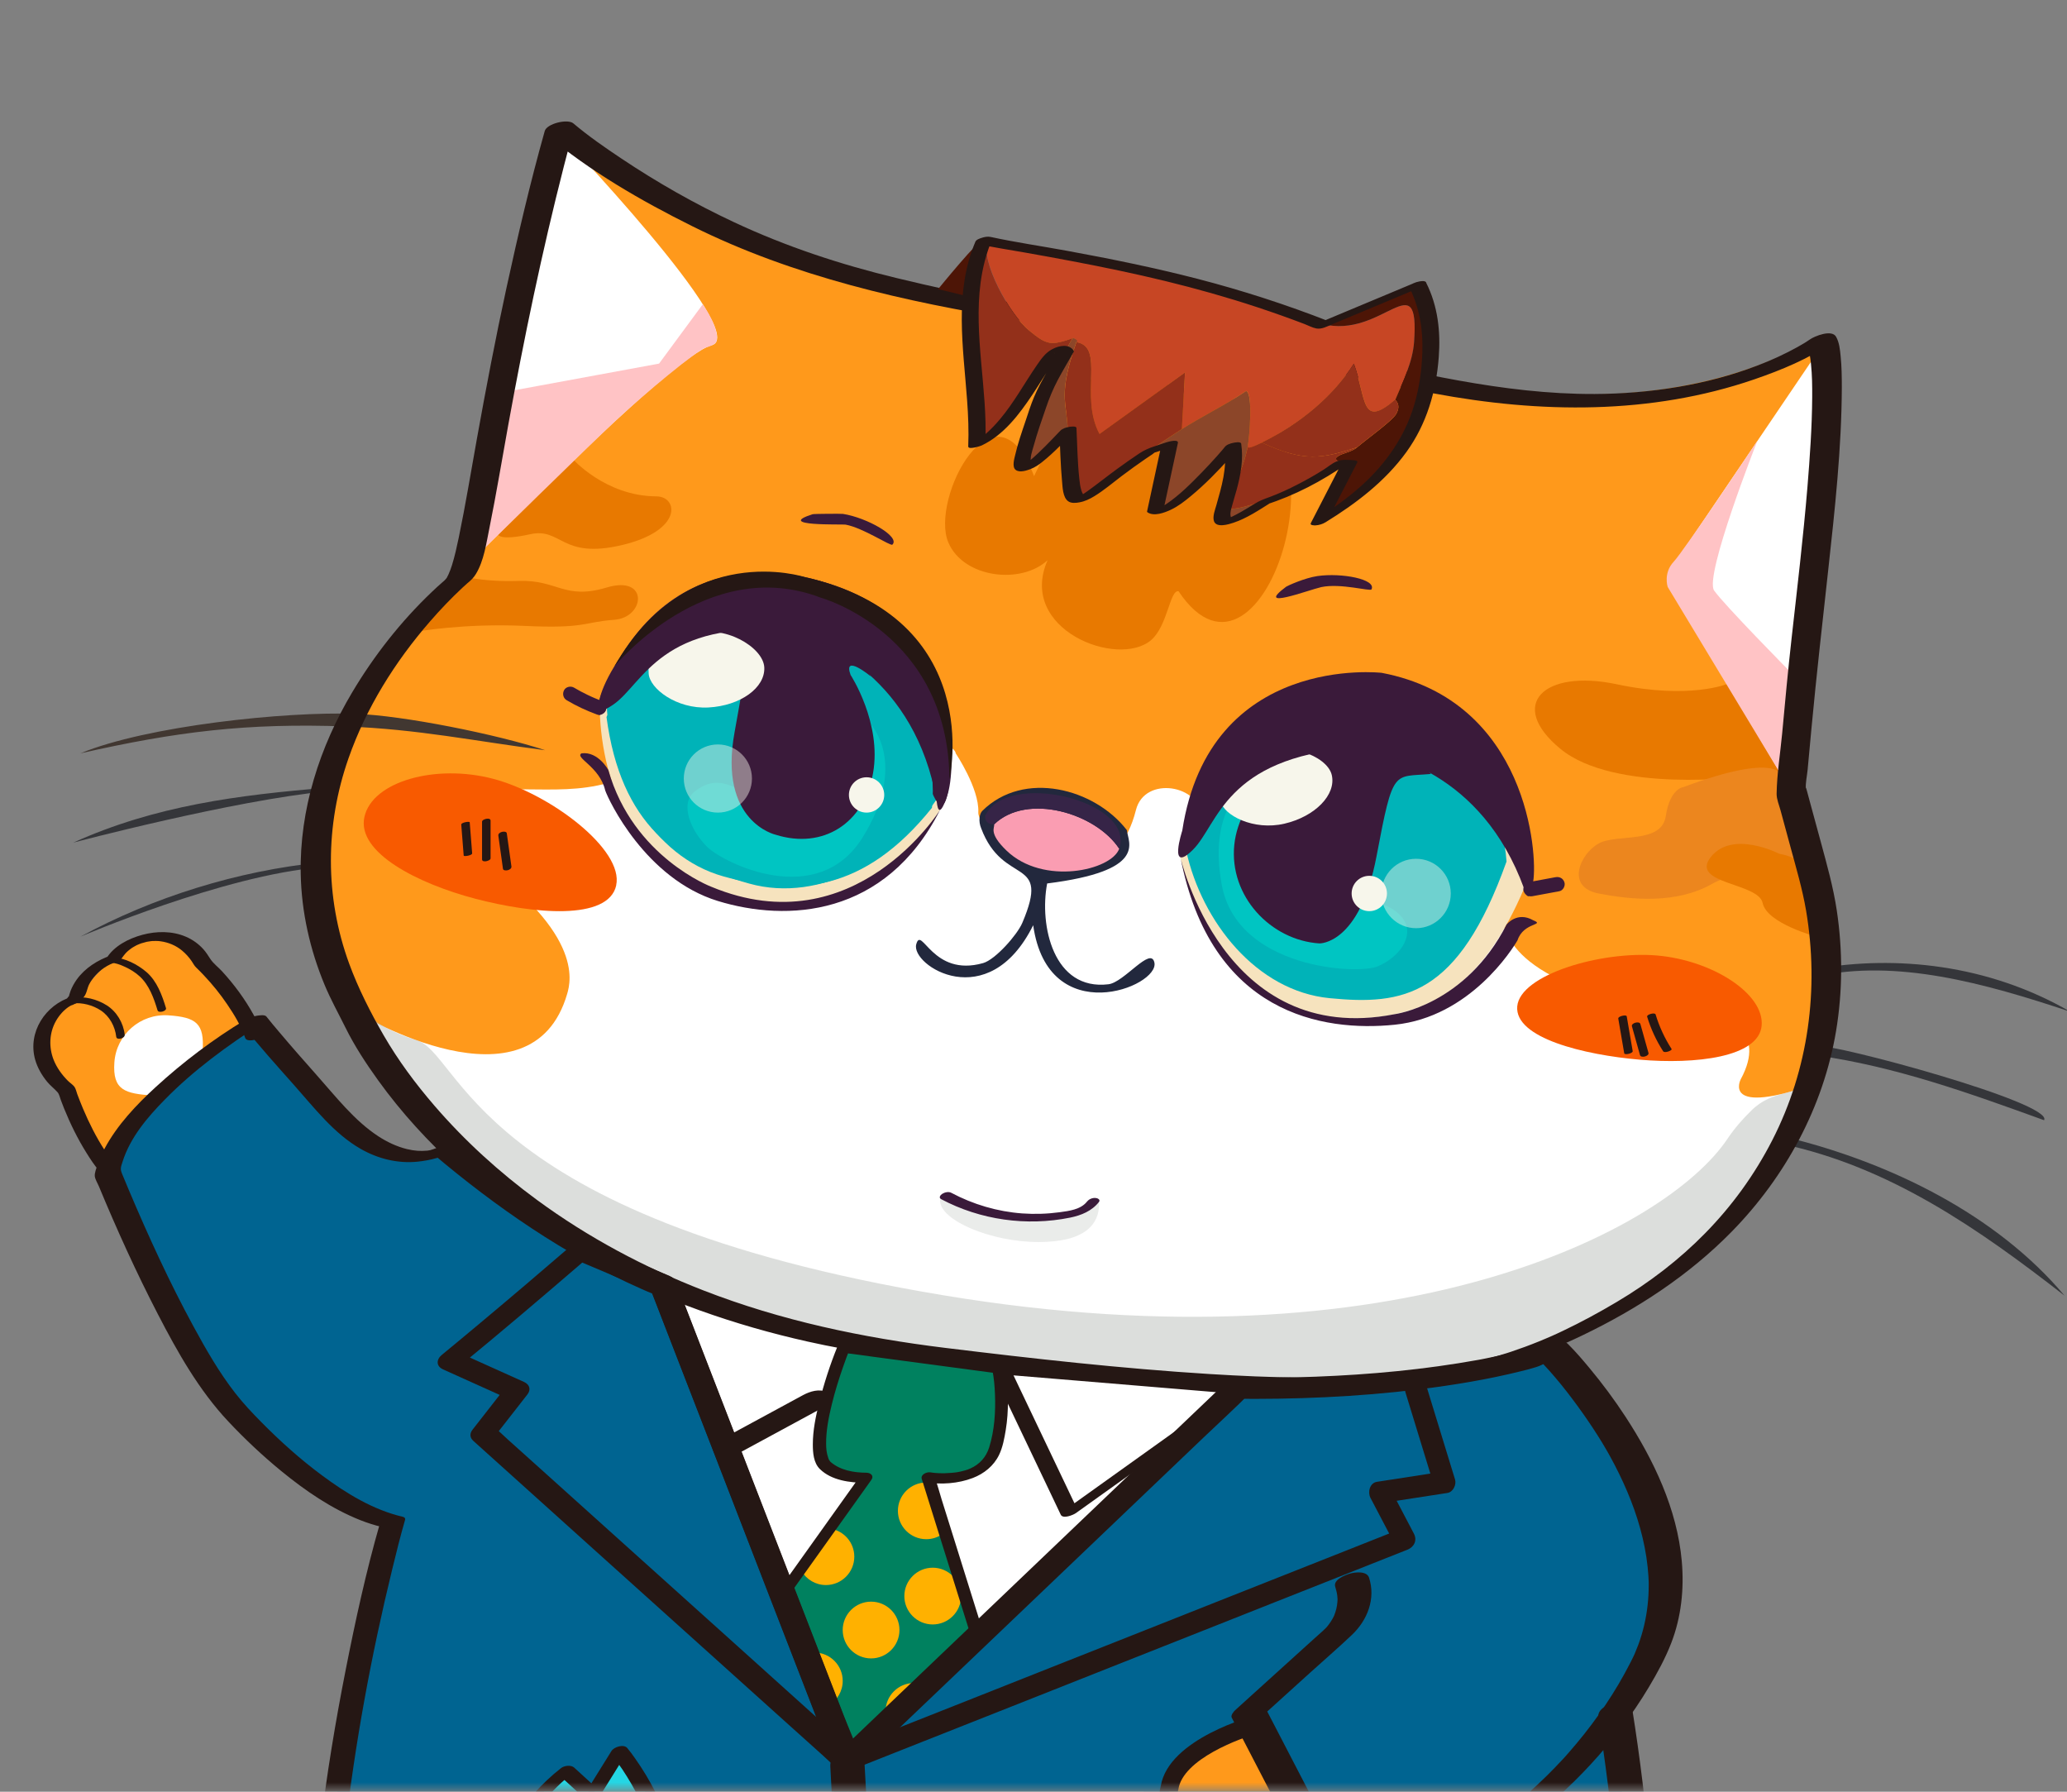 <svg width="330" height="286" viewBox="0 0 330 286" fill="none" xmlns="http://www.w3.org/2000/svg">
<rect x="0" y="0" width="330" height="286" fill="#808080" stroke="none"/>
<g clip-path="url(#clip0_154_6430)">
<mask id="mask0_154_6430" style="mask-type:luminance" maskUnits="userSpaceOnUse" x="-42" y="0" width="463" height="286">
<path d="M420.7 0H-42V285.55H420.7V0Z" fill="white"/>
</mask>
<g mask="url(#mask0_154_6430)">
<path d="M187.561 224.9L109.587 218.572L103.501 293.555L181.475 299.884L187.561 224.9Z" fill="white"/>
<path d="M40.54 165.34C40.54 165.34 35.2 157.83 29.7 151.16C24.66 145.05 18.04 152.58 12.25 159.05C11.72 159.64 8.89 161.42 8.37 162.01C3.61 168.18 17.08 186.35 17.08 186.35C17.08 186.35 29.65 167.86 40.54 165.34Z" fill="#FF991B"/>
<path d="M32.35 167.79C32.04 172.24 28.88 175.17 24.42 174.87C19.96 174.57 17.95 174.04 18.26 169.58C18.57 165.13 22.42 161.77 26.88 162.07C31.33 162.38 32.66 163.34 32.35 167.79Z" fill="white"/>
<path d="M176.05 50.63C176.05 50.63 159.38 49.13 136.77 43.31C109.04 36.17 89.32 19.58 89.32 19.58C89.32 19.58 84.45 36.85 80.21 59.34C75.97 81.83 75.14 90.16 72.91 91.77C72.91 91.77 35.35 122.92 57.18 161.73C57.18 161.73 76.62 206.17 146.62 214.9C216.62 223.63 235.88 221.15 259.19 207.46C282.5 193.77 296.51 169.31 289.96 140.14L285.95 125.35C285.95 125.35 287.62 106.64 288.49 99.24C289.36 91.85 293.46 58.04 290.75 53.41C290.75 53.41 277.27 63.07 252.95 63C228.63 62.93 214.62 55.27 176.06 50.63H176.05Z" fill="#FF991B"/>
<path d="M152.58 120.25C152.58 120.25 156.34 125.84 156.19 129.63C156.04 133.42 170.12 140.86 177.59 135.7C177.59 135.7 179.96 134.8 181.36 129.28C182.75 123.77 191.68 125.27 191.85 130.45C192.01 135.63 240.48 148.24 240.48 148.24C240.48 148.24 241.09 159.02 274.88 162.56C274.88 162.56 282.24 164.29 277.91 172.28C277.91 172.28 274.67 178.42 290.13 172.88C290.13 172.88 274.8 228.37 190.43 220.4C106.07 212.43 82.51 200.58 57.19 161.74C57.19 161.74 84.85 178.36 90.56 158.61C91.12 156.66 93.36 148.42 73.98 135.62C70.77 133.5 69.23 126.41 77.48 126.06C88.84 125.57 95.78 127.77 105.55 120.76C115.32 113.75 152.05 116.12 152.59 120.26L152.58 120.25Z" fill="white"/>
<g opacity="0.5">
<path d="M57.31 160.38C57.31 160.38 59.01 163.71 66.34 165.99C73.65 167.74 75.02 194.2 150.64 206.76C223.43 218.85 266.12 196.25 275.8 181.77C276.91 180.11 278.23 178.6 279.66 177.21C283.1 173.86 286.8 175.02 287.76 172.8C286.91 178.03 271.27 237.77 160.11 217.13C160.11 217.13 86.03 216.66 57.31 160.37V160.38Z" fill="#BABEBA"/>
</g>
<path d="M91.32 73.15C91.32 73.15 96.6 79.2 104.79 79.23C108.27 79.24 109.09 84.68 99.32 87C89.55 89.32 89.7 84.15 84.62 85.28C79.54 86.4 79.52 85.28 79.52 85.28L91.32 73.15Z" fill="#E87900"/>
<path d="M72.91 91.77C72.91 91.77 76.66 92.94 82.84 92.73C89.02 92.52 90.09 95.81 96.86 93.78C103.63 91.75 102.99 98.57 98.08 98.93C93.17 99.29 93.48 100.37 83.78 99.91C74.08 99.45 66.34 100.85 66.34 100.85L71.89 95.4L72.9 91.78L72.91 91.77Z" fill="#E87900"/>
<path d="M106.41 206.42L111.78 233.58L142.66 215.86L106.41 206.42Z" fill="white"/>
<path d="M159.41 218.43L170.23 241.16L197.6 221.6L159.41 218.43Z" fill="white"/>
<path d="M134.65 215.12C134.65 215.12 128.95 229.16 131.41 233.58C131.41 233.58 132.91 235.9 138.21 235.9L122.9 258.32C122.9 258.32 125.95 273.9 135.27 281.1C135.27 281.1 154.89 263.83 156.2 261.6L148.13 235.82C148.13 235.82 157.05 237.32 158.9 231.11C160.75 224.9 159.42 218.43 159.42 218.43L134.66 215.12H134.65Z" fill="#00815F"/>
<path d="M143.6 260.19C143.6 262.69 141.57 264.72 139.07 264.72C136.57 264.72 134.54 262.69 134.54 260.19C134.54 257.69 136.57 255.66 139.07 255.66C141.57 255.66 143.6 257.69 143.6 260.19Z" fill="#FFB100"/>
<path d="M153.44 254.77C153.44 257.27 151.41 259.3 148.91 259.3C146.41 259.3 144.38 257.27 144.38 254.77C144.38 252.27 146.41 250.24 148.91 250.24C151.41 250.24 153.44 252.27 153.44 254.77Z" fill="#FFB100"/>
<path d="M131.86 253.01C134.36 253.01 136.39 250.98 136.39 248.48C136.39 246.22 134.74 244.36 132.58 244.01L127.96 250.77C128.75 252.11 130.2 253.01 131.86 253.01Z" fill="#FFB100"/>
<path d="M141.38 273.17C141.38 273.88 141.55 274.54 141.84 275.14C143.82 273.37 146.1 271.31 148.28 269.32C147.59 268.89 146.78 268.65 145.91 268.65C143.41 268.65 141.38 270.68 141.38 273.18V273.17Z" fill="#FFB100"/>
<path d="M134.54 268.31C134.54 265.81 132.51 263.78 130.01 263.78C129.32 263.78 128.67 263.94 128.08 264.22C129.14 266.8 130.52 269.61 132.31 272.21C133.64 271.42 134.54 269.97 134.54 268.31Z" fill="#FFB100"/>
<path d="M143.35 241.16C143.35 243.66 145.38 245.69 147.88 245.69C148.87 245.69 149.78 245.37 150.53 244.83L147.97 236.64C147.97 236.64 147.91 236.64 147.88 236.64C145.38 236.64 143.35 238.67 143.35 241.17V241.16Z" fill="#FFB100"/>
<path d="M93.63 199.19C93.63 199.19 80.8 209.91 71.9 217.21L82.5 221.98L77.15 228.83L135.26 281.12L105.82 205.1L93.64 199.21L93.63 199.19Z" fill="#006491"/>
<path d="M70.99 183.46C70.99 183.46 63.21 188.36 53.67 177.91C44.13 167.45 40.6 162.97 40.6 162.97C40.6 162.97 19.86 176.85 17.88 188.15C17.88 188.15 29.78 219.89 37 224.75C37 224.75 52.46 239.2 62.6 242.92C62.6 242.92 45.07 303.76 53.72 346.92C53.72 346.92 126.52 358.5 133.4 350.19L135.26 281.11L105.82 205.09C105.82 205.09 90.37 199.91 70.99 183.47V183.46Z" fill="#006491"/>
<path d="M247.01 214.67C247.01 214.67 273.44 243.21 262.09 265.99C250.74 288.77 226.6 303.03 213.49 303.77L198.32 274.55L212.33 261.87C212.33 261.87 216.46 258.57 214.82 253.66" fill="#006491"/>
<path d="M150.07 129.3C141.43 142.5 131.64 146.62 116.72 143.39C101.48 139.14 96.1 125.51 95.74 113.26C98.66 102.8 112.06 101.25 127.29 105.5C142.53 109.75 152.99 118.84 150.07 129.3Z" fill="#F6E3BE"/>
<path d="M149.76 127.27C143.33 136.9 131.11 144.24 119.62 141.04C108.13 137.84 99.11 131.67 96.83 114.45C102.96 101.35 119.82 95.94 131.31 99.14C142.8 102.34 150.29 114.64 149.76 127.27Z" fill="#00B3B8"/>
<path d="M112.02 108.14C112.02 108.14 103.74 110.36 103.85 124.12C103.96 137.88 120.73 139.17 124.22 138.37C127.71 137.57 131.81 134.77 130.53 131.7C129.25 128.63 127.31 127.67 122.17 127.87C117.03 128.07 110.48 123.4 113.78 113.74C117.08 104.08 112.02 108.14 112.02 108.14Z" fill="#00C5C2"/>
<path d="M116.05 101.55C116.05 101.55 121.82 100.71 118.92 103.03C118.92 103.03 110.67 106.99 107.73 114.6C104.79 122.21 108.29 129.16 115.93 131.03C115.93 131.03 124.87 134.07 130.04 120.41C135.21 106.75 134.89 108.36 141.01 108.88C141.01 108.88 132.05 93.52 116.05 101.55Z" fill="#3A1A3A"/>
<path d="M146.62 119.52C145.26 121.52 139.86 122.1 135.64 119.23C131.42 116.36 129.49 111.84 131.33 109.13C133.17 106.42 140.58 106.58 143.74 110.53C148.46 116.43 148.46 116.82 146.62 119.53V119.52Z" fill="#F7F6EB"/>
<path d="M96.69 113.2C96.51 113.4 94.74 115.97 95.74 111.57C96.58 107.37 105.96 89.76 128.39 92.21C128.39 92.21 154.84 95.64 151.58 124.39C151.58 124.39 151.18 131.9 148.85 126.62C146.52 121.34 149.4 110.98 130.64 101.95C125.16 100.59 109.85 98.15 96.69 113.2Z" fill="#3A1A3A"/>
<g opacity="0.45">
<path d="M128.49 133.58C131.494 133.58 133.93 131.144 133.93 128.14C133.93 125.135 131.494 122.7 128.49 122.7C125.486 122.7 123.05 125.135 123.05 128.14C123.05 131.144 125.486 133.58 128.49 133.58Z" fill="#F7F6EB"/>
</g>
<path d="M96.86 112.52C97.37 124.09 104.03 136.7 115.52 139.9C127.01 143.1 137.92 142.5 148.79 128.94C150.33 114.56 138.7 101.2 127.21 97.99C115.72 94.79 102.95 101.42 96.86 112.51V112.52Z" fill="#00B3B8"/>
<path d="M139.05 115.68C139.05 115.68 144.98 121.86 137.77 133.59C130.56 145.31 115.53 137.72 112.96 135.24C110.39 132.76 108.33 128.24 111.01 126.26C113.69 124.28 115.85 124.48 120.14 127.31C124.44 130.14 132.46 129.54 134.64 119.56C136.82 109.58 139.04 115.68 139.04 115.68H139.05Z" fill="#00C5C2"/>
<path d="M139.02 107.96C139.02 107.96 134.52 104.26 135.8 107.74C135.8 107.74 140.81 115.39 139.38 123.43C137.95 131.47 131.36 135.6 123.86 133.25C123.86 133.25 114.64 131.22 117.28 116.86C119.92 102.5 119.37 104.04 113.87 101.32C113.87 101.32 129.49 92.82 139.02 107.97V107.96Z" fill="#3A1A3A"/>
<path d="M103.56 107.5C103.69 109.91 108.01 113.2 113.1 112.93C118.19 112.66 122.19 109.79 122.02 106.52C121.85 103.25 115.42 99.55 110.68 101.29C103.59 103.89 103.39 104.23 103.56 107.5Z" fill="#F7F6EB"/>
<path d="M149.55 127.94C149.6 128.21 149.79 131.32 151.21 127.04C152.67 123.01 153.76 103.09 133.3 93.57C133.3 93.57 108.89 82.82 96.8 109.1C96.8 109.1 93.25 115.73 97.98 112.42C102.71 109.11 105.6 98.75 126.33 100.74C131.73 102.41 146.09 108.25 149.56 127.94H149.55Z" fill="#3A1A3A"/>
<g opacity="0.45">
<path d="M114.61 129.71C117.614 129.71 120.05 127.274 120.05 124.27C120.05 121.265 117.614 118.83 114.61 118.83C111.605 118.83 109.17 121.265 109.17 124.27C109.17 127.274 111.605 129.71 114.61 129.71Z" fill="#F7F6EB"/>
</g>
<path d="M243.32 141.83C237.19 156.16 229.14 163.1 214.06 162.53C198.5 161.02 190.92 148.69 188.45 136.83C189.49 126.15 202.25 122.33 217.81 123.84C233.37 125.35 244.35 131.15 243.32 141.83Z" fill="#F6E3BE"/>
<path d="M189.4 135.91C191.89 147.08 200.55 158.19 212.28 159.33C224.01 160.47 232.78 159.17 240.52 137.52C239.54 123.26 228.15 117.69 216.42 116.55C204.69 115.41 193.41 124.07 189.4 135.91Z" fill="#00B3B8"/>
<path d="M200.25 124.3C200.25 124.3 192.58 127.89 195.06 141.26C197.54 154.63 216.71 155.62 219.96 154.25C223.21 152.88 225.87 149.58 224.1 146.81C222.33 144.04 217.19 142.69 212.03 144.61C207.27 146.39 201.39 139.42 202.93 129.45C204.47 119.48 200.26 124.3 200.26 124.3H200.25Z" fill="#00C5C2"/>
<path d="M202.9 120.71C202.9 120.71 208.36 118.9 205.95 121.66C205.95 121.66 197.89 126.82 197.06 134.84C196.21 143.07 202.89 150.09 210.64 150.59C210.64 150.59 217.09 150.83 219.77 136.65C222.45 122.47 222.41 124.09 228.45 123.54C228.45 123.54 217.08 110.14 202.9 120.71Z" fill="#3A1A3A"/>
<path d="M194.83 127.84C195.37 130.17 200.14 132.62 205.05 131.48C209.96 130.34 213.35 126.86 212.62 123.71C211.89 120.56 205 118.07 200.69 120.58C194.24 124.34 194.1 124.69 194.83 127.85V127.84Z" fill="#F7F6EB"/>
<path d="M243.32 141.83C243.41 142.08 244.13 145.07 244.78 140.67C245.5 136.5 243.96 111.86 220.6 107.4C220.6 107.4 193.09 104.2 188.75 132.59C188.75 132.59 186.44 139.65 190.47 135.62C194.5 131.59 195.53 121.01 216.03 119.37C221.57 120.07 236.55 123.27 243.32 141.82V141.83Z" fill="#3A1A3A"/>
<g opacity="0.45">
<path d="M226.08 148.16C229.14 148.16 231.62 145.679 231.62 142.62C231.62 139.56 229.14 137.08 226.08 137.08C223.02 137.08 220.54 139.56 220.54 142.62C220.54 145.679 223.02 148.16 226.08 148.16Z" fill="#F7F6EB"/>
</g>
<path d="M72.2 92.73C72.2 92.73 107.02 56.82 113.6 55.12C120.18 53.42 88.61 20.54 88.61 20.54C88.61 20.54 78.76 86.09 72.2 92.73Z" fill="white"/>
<path d="M260.47 63.96C260.47 63.96 281.41 60.1 290.6 55.58L266.69 90.88C266.12 91.7 266.08 92.78 266.59 93.64L284.43 123.82C284.43 123.82 293.24 56.64 290.74 54.37C290.74 54.37 276.61 61.87 260.46 63.96" fill="white"/>
<path d="M284.43 182.59C284.96 181.65 285.41 181.64 285.44 181.58C301.78 185.61 318.69 193.83 329.61 206.82C315.91 196.16 301.72 186.24 284.43 182.59Z" fill="#35363A"/>
<path d="M289.99 155.86C289.88 154.85 290.17 154.69 290.16 154.62C302.56 152.49 317.32 153.85 330.52 161.49C316.66 156.87 302.83 153.07 290 155.86H289.99Z" fill="#35363A"/>
<path d="M51.2 137.66C37.98 139 24.47 143.18 12.83 149.52C12.83 149.52 35.77 139.67 51.23 138.44L51.19 137.66H51.2Z" fill="#35363A"/>
<path d="M289.99 168.46C290.1 168 289.89 167.41 289.99 166.95C292.59 166.51 327.93 176.06 326.34 178.81C314.44 174.5 302.61 170.23 289.99 168.46Z" fill="#35363A"/>
<path d="M52.3 125.73C38.1 126.9 24.83 128.57 11.7 134.5C11.7 134.5 37.35 127.72 52.29 126.3V125.73H52.3Z" fill="#35363A"/>
<path d="M55.24 115.96C39.44 115.38 28.18 116.78 12.83 120.25C23.42 115.87 45.57 113.54 56.75 113.94C64.43 114.21 79.31 117.21 87.04 119.75C75.76 118.3 66.77 116.39 55.24 115.96Z" fill="#413731"/>
<path d="M179.9 132.52C180.15 134.56 183.21 139.01 167.18 141.02C165.9 147.72 168.18 158.18 176.97 157.11C179.48 156.81 183.73 151 184.3 153.64C185.15 157.51 167.34 164.53 164.95 147.69C157.78 162.11 145.36 154.09 146.28 150.73C147.13 147.62 148.83 156.04 156.96 153.73C158.92 153.17 162.4 149.22 163.21 147.32C167.83 136.46 160.19 141.66 156.64 132.2C156.17 131.06 156.37 129.88 156.83 129.43C163.43 122.89 174.73 125.82 179.9 132.5V132.52Z" fill="#22283D"/>
<path d="M178.68 135.48C177.45 138.94 166.55 141.41 160.7 135.78C157.72 132.92 158.87 132.09 158.71 131.6C163.95 126.5 174.98 129.79 178.69 135.48H178.68Z" fill="#FA9DB2"/>
<path d="M178.68 135.48C174.97 129.79 163.94 126.5 158.7 131.6C158.67 131.51 157.27 131.79 157.27 130.24C160.74 122.81 181.37 127.89 178.67 135.48H178.68Z" fill="#362447"/>
<path d="M188.45 136.83C188.45 136.83 195.29 167.25 222.65 161.89C222.65 161.89 233.96 160.45 240.53 147.57C240.53 147.57 242.2 145.42 244.79 146.9C246.77 147.72 243.23 147.18 242.28 150.08C241.46 151.51 234.67 162.34 222.66 163.57C211.24 164.74 193.31 161.89 188.46 136.82L188.45 136.83Z" fill="#3A1A3A"/>
<path d="M150.07 129.3C150.07 129.3 136.46 151.09 113.57 141.55C113.57 141.55 101.07 136.84 97.13 122.93C97.13 122.93 95.52 119.9 92.84 120.25C91.69 120.95 95.74 122.36 96.62 126.16C97.15 127.72 103.07 140.28 114.61 143.82C125.59 147.18 141.35 146.45 150.07 129.31V129.3Z" fill="#3A1A3A"/>
<path d="M138.35 129.71C139.907 129.71 141.17 128.447 141.17 126.89C141.17 125.332 139.907 124.07 138.35 124.07C136.793 124.07 135.53 125.332 135.53 126.89C135.53 128.447 136.793 129.71 138.35 129.71Z" fill="#F7F6EB"/>
<path d="M221.43 142.62C221.43 144.18 220.17 145.44 218.61 145.44C217.05 145.44 215.79 144.18 215.79 142.62C215.79 141.06 217.05 139.8 218.61 139.8C220.17 139.8 221.43 141.06 221.43 142.62Z" fill="#F7F6EB"/>
<path d="M242.23 160.63C241.79 165.71 252.92 168.38 261.78 169.15C270.64 169.92 280.81 168.78 281.25 163.71C281.69 158.63 273.41 153.29 264.55 152.52C255.69 151.75 242.68 155.56 242.23 160.64V160.63Z" fill="#F85A00"/>
<path d="M275.77 109.17C275.77 109.17 269.72 111.69 258.1 109.22C246.48 106.76 240.54 112.47 249.13 119.54C257.72 126.61 278.59 124.1 278.97 123.81C279.35 123.52 284.44 123.81 284.44 123.81L275.78 109.16L275.77 109.17Z" fill="#E87900"/>
<path d="M284.43 123.82C284.43 123.82 284.01 119.95 268.78 125.63C268.78 125.63 266.62 125.79 265.94 130.29C265.25 134.79 258.11 133.04 255.22 134.64C252.33 136.24 249.85 141.58 255.22 142.62C260.59 143.66 267.66 144.31 273.33 141.09C279 137.87 287.8 139.95 287.8 139.95L284.43 123.82Z" fill="#EC861E"/>
<path d="M284.08 136.29C284.08 136.29 276.62 132.43 273.15 136.78C269.68 141.13 280.73 140.86 281.41 144.14C282.09 147.42 289.97 149.5 289.97 149.5C289.97 149.5 294.05 138.22 284.09 136.28L284.08 136.29Z" fill="#E87900"/>
<path d="M98.38 141.33C97.11 147.03 85.04 145.86 75.89 143.46C66.74 141.06 56.91 136.09 58.18 130.4C59.45 124.71 69.56 121.91 78.71 124.31C87.86 126.71 99.64 135.64 98.37 141.33H98.38Z" fill="#F85A00"/>
<path d="M73.64 131.62C73.77 133.27 73.9 134.92 74.03 136.57C74.05 136.77 75.41 136.54 75.38 136.21C75.25 134.56 75.12 132.91 74.99 131.26C74.97 131.06 73.61 131.29 73.64 131.62Z" fill="#251714"/>
<path d="M76.96 131.16C76.96 133.17 76.96 135.17 76.96 137.18C76.96 137.48 77.31 137.51 77.55 137.48C77.75 137.46 78.32 137.3 78.32 137.01C78.32 135 78.32 133 78.32 130.99C78.32 130.69 77.97 130.66 77.73 130.69C77.53 130.71 76.96 130.87 76.96 131.16Z" fill="#251714"/>
<path d="M79.56 133.38C79.81 135.15 80.05 136.91 80.3 138.68C80.34 138.99 80.88 138.96 81.08 138.9C81.34 138.83 81.69 138.63 81.65 138.31C81.4 136.54 81.16 134.78 80.91 133.01C80.87 132.7 80.33 132.73 80.13 132.79C79.87 132.86 79.52 133.06 79.56 133.38Z" fill="#251714"/>
<path d="M258.36 162.59C258.68 164.44 258.99 166.28 259.31 168.13C259.36 168.45 260.73 168.15 260.66 167.77C260.34 165.92 260.03 164.08 259.71 162.23C259.66 161.91 258.29 162.21 258.36 162.59Z" fill="#251714"/>
<path d="M260.54 163.82L261.83 168.42C261.98 168.95 263.33 168.59 263.18 168.06C262.75 166.53 262.32 164.99 261.89 163.46C261.74 162.93 260.39 163.29 260.54 163.82Z" fill="#251714"/>
<path d="M262.97 162.29C263.56 164.23 264.42 166.09 265.52 167.8C265.76 168.17 267.02 167.67 266.87 167.44C265.77 165.73 264.91 163.88 264.32 161.93C264.21 161.56 262.86 161.93 262.97 162.29Z" fill="#251714"/>
<g opacity="0.3">
<path d="M175.47 192.19C175.47 195.39 173.28 198.26 165.79 198.26C158.3 198.26 150.08 194.83 150.08 191.63C150.08 188.43 157.82 194.83 165.31 194.83C172.8 194.83 175.48 188.99 175.48 192.19H175.47Z" fill="#BABEBA"/>
</g>
<path d="M173.56 191.78C172.55 193.08 170.69 193.29 169.17 193.5C167.19 193.77 165.19 193.83 163.2 193.69C159.24 193.4 155.37 192.26 151.86 190.39C151.44 190.17 150.8 190.32 150.42 190.57C150.13 190.76 149.82 191.18 150.25 191.41C156.52 194.74 163.89 195.77 170.85 194.36C172.61 194 174.32 193.31 175.45 191.86C175.75 191.47 175.19 191.24 174.89 191.22C174.4 191.19 173.86 191.4 173.56 191.79V191.78Z" fill="#3A1A3A"/>
<path d="M81.55 62.4L105.22 58.04L112.2 48.57C112.2 48.57 115.16 52.79 114.31 54.64C114.31 54.64 114.08 55.08 112.69 55.48C111.3 55.88 102.93 62.81 98.38 67.07C93.83 71.33 77.16 87.7 77.16 87.7L81.56 62.4H81.55Z" fill="#FFC3C5"/>
<path d="M280.54 70.43C280.54 70.43 272.05 91.95 273.66 94.26C275.28 96.57 285.86 107.29 285.86 107.29L284.43 123.81L266.25 93.69C266.25 93.69 265.51 91.48 267.21 89.66C268.91 87.84 280.53 70.42 280.53 70.42L280.54 70.43Z" fill="#FFC3C5"/>
<path d="M98.08 106.37C98.08 106.37 112.77 88.42 131.03 95.4C131.03 95.4 151.4 101.04 151.58 124.38C151.58 124.38 157.51 98.69 128.46 92.11C128.46 92.11 109.84 85.97 98.08 106.37Z" fill="#251714"/>
<path d="M78.88 303.41C78.88 303.41 79.47 291.23 90.4 282.71L94.56 286.51L98.87 279.58C98.87 279.58 109.03 291.51 106.41 304.71" fill="#24D6E4"/>
<path d="M260.71 338.34C260.71 338.34 262.43 253.53 244.91 216.67C244.91 216.67 228.13 222.01 197.6 221.6L135.26 281.11L139.07 350.26C139.07 350.26 145.11 355.46 179.47 354.24C213.83 353.02 260.71 338.34 260.71 338.34Z" fill="#006491"/>
<path d="M201.02 275.14C201.02 275.14 187.77 278.59 186.73 285.4C186.73 285.4 185.54 289.61 187.54 292.06C187.54 292.06 186.62 294.84 188 296.52C189.38 298.2 190.77 299.08 190.77 299.08C190.77 299.08 189.15 304.31 194.46 304.95C199.77 305.59 210.43 304.18 212.34 300.04" fill="#FF991B"/>
<path d="M244.68 143.05C246.1 142.79 247.53 142.52 248.95 142.26C249.55 142.15 249.95 141.39 249.76 140.83C249.55 140.19 248.97 139.9 248.33 140.02C246.91 140.28 245.48 140.55 244.06 140.81C243.46 140.92 243.06 141.68 243.25 142.24C243.46 142.88 244.04 143.17 244.68 143.05Z" fill="#3A1A3A"/>
<path d="M95.96 111.83C95.56 111.68 95.16 111.54 94.77 111.36C95.07 111.49 94.71 111.33 94.66 111.31C94.58 111.28 94.5 111.24 94.43 111.21C94.24 111.12 94.04 111.03 93.85 110.94C93.09 110.58 92.36 110.19 91.64 109.76C91.11 109.45 90.34 109.62 90.05 110.18C89.76 110.74 89.91 111.44 90.47 111.77C92.02 112.69 93.66 113.45 95.35 114.07C95.92 114.28 96.65 113.83 96.78 113.26C96.93 112.6 96.58 112.05 95.97 111.83H95.96Z" fill="#3A1A3A"/>
<path d="M188.9 62.94C189.01 63.01 189.32 64.38 190.28 65.06C190.51 65.11 193.82 63.57 194.3 63.3C217.44 64.63 201.84 114.87 188.16 94.38C186.77 94.06 186.43 99.91 183.77 102.18C178.46 106.71 162.39 100.48 167.25 89.42C162.98 93.36 153.81 92.26 151.4 86.58C148.44 79.62 158.86 59.63 165.09 76C172.91 59.82 175.34 54 188.9 62.93V62.94Z" fill="#E87900"/>
<path d="M41.89 164.97C41.54 163.94 41.02 162.95 40.5 162.01C39.11 159.48 37.38 157.14 35.43 155.02C34.84 154.38 34.05 153.79 33.58 153.07C33.23 152.53 32.9 152 32.47 151.52C31.7 150.66 30.72 149.96 29.65 149.51C27.49 148.59 25 148.61 22.76 149.21C20.52 149.81 18.18 151.01 16.97 153.01L17.7 152.51C15.6 153.25 13.59 154.5 12.27 156.33C11.86 156.9 11.51 157.53 11.26 158.18C11.18 158.39 11.11 158.61 11.05 158.83C10.99 159.09 11.05 158.99 10.88 159.17H13.38C13.38 159.17 13.4 159.13 13.41 159.12C12.58 159.12 11.75 159.12 10.91 159.13C10.74 159.32 10.57 159.51 10.4 159.71L11.49 159.1C7.24 160.36 4.37 164.79 5.62 169.17C5.99 170.46 6.69 171.66 7.54 172.69C8.04 173.3 8.68 173.77 9.19 174.35C9.47 174.67 9.56 175.2 9.71 175.59C9.88 176.05 10.06 176.51 10.24 176.96C11.24 179.42 12.41 181.8 13.82 184.05C14.42 185.01 15.05 185.99 15.8 186.84C16.37 187.48 18.94 186.53 18.32 185.82C17.7 185.11 17.2 184.36 16.71 183.6C15.35 181.51 14.23 179.27 13.26 176.98C12.94 176.21 12.63 175.44 12.34 174.66C12.2 174.29 12.11 173.78 11.87 173.46C11.6 173.11 11.13 172.82 10.82 172.5C9.86 171.53 9.05 170.41 8.55 169.14C7.78 167.15 7.86 164.89 8.91 163.01C9.18 162.52 9.51 162.07 9.88 161.66C10.03 161.49 10.16 161.37 10.36 161.19C10.45 161.12 10.53 161.04 10.62 160.97C10.65 160.95 11 160.69 10.82 160.81C11.03 160.67 11.25 160.54 11.48 160.43C11.11 160.61 12.2 160.18 11.7 160.34C12.32 160.14 12.7 159.9 13.13 159.42C13.22 159.32 13.31 159.22 13.39 159.12C13.81 158.64 13.03 158.42 12.68 158.42C12.05 158.42 11.32 158.65 10.89 159.13C10.88 159.14 10.87 159.16 10.86 159.17C10.45 159.66 11.21 159.87 11.57 159.87C12.22 159.87 12.91 159.63 13.36 159.16C13.84 158.65 13.91 157.76 14.23 157.13C14.77 156.1 15.64 155.15 16.62 154.49C16.94 154.27 17.29 154.08 17.64 153.91C18.08 153.7 18.59 153.59 19.01 153.34C19.36 153.14 19.5 152.86 19.73 152.56C19.81 152.46 19.89 152.35 19.98 152.25C20.03 152.19 20.25 151.96 20.18 152.03C20.35 151.86 20.54 151.7 20.74 151.55C20.85 151.46 20.97 151.37 21.09 151.29C20.92 151.4 21.26 151.19 21.31 151.16C21.44 151.08 21.57 151.01 21.7 150.94C21.77 150.9 21.84 150.87 21.9 150.84C21.67 150.94 21.85 150.86 21.9 150.84C22.02 150.78 22.15 150.73 22.28 150.68C22.35 150.65 22.85 150.47 22.54 150.58C22.83 150.49 23.12 150.41 23.41 150.34C23.57 150.3 23.36 150.34 23.34 150.35C23.42 150.33 23.5 150.32 23.58 150.31C23.76 150.28 23.94 150.26 24.12 150.23C24.41 150.19 24.12 150.23 24.33 150.21C24.49 150.21 24.66 150.2 24.82 150.2C25.21 150.2 25.28 150.2 25.63 150.25C26.88 150.42 28.07 150.91 29.05 151.72C29.64 152.21 30.16 152.78 30.59 153.41C30.84 153.77 31.01 154.15 31.33 154.45C31.76 154.86 32.17 155.28 32.58 155.72C33.93 157.15 35.17 158.68 36.27 160.31C37.4 161.97 38.5 163.78 39.15 165.69C39.44 166.55 42.13 165.78 41.85 164.97H41.89Z" fill="#251714"/>
<path d="M11.6 160.17C13.11 159.99 14.82 160.45 16.08 161.28C17.5 162.22 18.37 163.84 18.56 165.51C18.63 166.09 19.98 165.77 19.91 165.15C19.7 163.29 18.64 161.48 17.04 160.47C15.44 159.46 13.51 159.02 11.73 159.23C11.45 159.26 11.02 159.42 10.98 159.76C10.94 160.1 11.34 160.2 11.6 160.17Z" fill="#251714"/>
<path d="M17.53 153.64C18.38 153.68 19.21 153.98 19.97 154.34C20.81 154.73 21.62 155.22 22.3 155.85C23.82 157.24 24.57 159.35 25.15 161.27C25.3 161.78 26.65 161.41 26.5 160.91C25.88 158.86 25.05 156.59 23.38 155.16C21.93 153.92 19.96 152.91 18.03 152.82C17.74 152.81 17.29 152.92 17.14 153.2C16.99 153.48 17.27 153.63 17.52 153.64H17.53Z" fill="#251714"/>
<path d="M177.55 50.51C165.97 49.46 154.41 47.1 143.13 44.38C134.17 42.22 125.49 39.36 117.13 35.44C110.92 32.53 104.93 29.13 99.23 25.32C96.59 23.56 93.96 21.74 91.53 19.69C90.62 18.93 87.31 19.72 86.97 20.91C84.64 29.18 82.69 37.56 80.86 45.95C79.12 53.94 77.59 61.98 76.14 70.03C75.19 75.29 74.33 80.58 73.24 85.82C72.93 87.29 72.61 88.77 72.16 90.21C72 90.7 71.83 91.2 71.61 91.67C71.53 91.84 71.44 92 71.36 92.17C71.2 92.47 71.46 92.04 71.19 92.41C71.09 92.55 70.68 92.91 71.16 92.49C71.12 92.52 71.08 92.55 71.05 92.58C70.89 92.71 70.74 92.84 70.59 92.98C70.04 93.46 69.49 93.96 68.96 94.47C64.01 99.18 59.73 104.63 56.24 110.49C51.02 119.25 47.81 129.23 48.01 139.49C48.13 145.58 49.49 151.59 51.82 157.2C52.79 159.54 54.02 161.74 55.14 164C56.6 166.96 58.43 169.75 60.36 172.43C64.08 177.6 68.42 182.32 73.14 186.59C79.86 192.66 87.39 197.81 95.41 202.02C105.97 207.57 117.29 211.54 128.92 214.14C136.27 215.79 143.71 216.79 151.18 217.69C158.72 218.6 166.26 219.44 173.81 220.16C185.34 221.26 196.93 222.11 208.52 222.06C216.67 222.02 224.88 221.5 232.87 219.84C239.71 218.42 246.31 216.2 252.6 213.17C261.37 208.96 269.64 203.57 276.47 196.6C285.04 187.85 291.1 176.7 293.13 164.58C294.19 158.23 294.2 151.71 293.25 145.35C292.69 141.61 291.68 138.05 290.7 134.42C290.15 132.41 289.61 130.4 289.06 128.39C288.88 127.72 288.7 127.06 288.52 126.39C288.48 126.23 288.26 125.36 288.31 125.94C288.23 124.97 288.5 123.84 288.59 122.87C288.8 120.61 289 118.35 289.22 116.09C290.01 107.7 290.96 99.34 291.88 90.97C292.94 81.33 294.01 71.59 294.05 61.88C294.05 60.2 294.03 58.51 293.86 56.84C293.76 55.82 293.65 54.66 293.13 53.75C292.46 52.55 289.72 53.63 288.93 54.2C288.74 54.34 288.54 54.46 288.34 54.59C288.23 54.66 288.13 54.72 288.02 54.79C287.69 55 288.46 54.54 288.02 54.79C287.65 55 287.28 55.22 286.91 55.43C285.97 55.95 285.02 56.43 284.05 56.88C283.95 56.93 283.09 57.32 283.53 57.12C283.21 57.26 282.89 57.4 282.57 57.54C281.87 57.84 281.17 58.12 280.46 58.39C272.5 61.43 263.42 62.85 254.59 62.89C239.87 62.95 225.68 59.29 211.39 56.24C200.2 53.85 188.93 51.91 177.57 50.53C176.49 50.4 175.09 50.76 174.23 51.43C173.5 52 173.61 52.58 174.57 52.7C185.13 53.98 195.62 55.73 206.02 57.92C213.64 59.52 221.21 61.35 228.86 62.79C245.85 65.98 263.54 66.23 280.06 60.56C284.36 59.08 288.87 57.25 292.6 54.59C291.2 54.74 289.8 54.89 288.4 55.04C288.91 55.95 289.02 57.11 289.13 58.13C289.31 59.87 289.33 61.63 289.32 63.39C289.29 68.18 288.95 72.98 288.56 77.75C287.89 85.82 286.93 93.85 286.03 101.89C285.46 106.96 284.99 112.04 284.52 117.12C284.22 120.28 283.69 123.52 283.64 126.7C283.63 127.57 284.03 128.49 284.26 129.33C284.79 131.27 285.31 133.21 285.84 135.15C286.76 138.55 287.76 141.91 288.35 145.38C290.45 157.85 288.74 170.68 282.97 181.96C277.2 193.24 268.51 201.65 258.12 207.82C255.33 209.48 252.47 211.03 249.53 212.43C249.2 212.59 248.87 212.74 248.55 212.89C248.37 212.97 248.2 213.05 248.02 213.13C247.97 213.15 247.71 213.27 247.99 213.15C248.31 213.01 247.87 213.2 247.8 213.23C247.09 213.54 246.37 213.85 245.65 214.14C244.2 214.73 242.73 215.27 241.24 215.77C241.15 215.8 240.53 216 240.9 215.88C241.27 215.76 240.64 215.96 240.56 215.99C240.18 216.11 239.8 216.23 239.41 216.34C238.63 216.57 237.85 216.79 237.07 216.99C236.29 217.19 235.46 217.4 234.65 217.58C234.44 217.63 234.24 217.67 234.03 217.72C233.46 217.85 234.31 217.67 233.87 217.76C233.43 217.85 233.03 217.93 232.61 218.01C230.86 218.35 229.09 218.63 227.32 218.87C226.39 218.99 225.45 219.11 224.52 219.21C224.08 219.26 224.4 219.22 224.49 219.21C224.39 219.22 224.28 219.23 224.18 219.24C223.94 219.26 223.69 219.29 223.45 219.31C222.96 219.36 222.46 219.4 221.97 219.44C212.39 220.2 202.75 219.92 193.17 219.33C179.03 218.45 164.93 216.87 150.88 215.15C137.68 213.53 124.71 210.81 112.28 205.97C102.87 202.31 93.9 197.53 85.75 191.55C79.75 187.15 74.2 182.11 69.34 176.47C66.31 172.95 63.59 169.29 61.27 165.29C59.16 161.64 57.19 157.76 55.75 153.83C51.85 143.18 51.9 131.71 55.64 121.04C58.46 112.98 63.07 105.62 68.65 99.2C70.28 97.32 72 95.52 73.82 93.82C74.06 93.59 74.31 93.37 74.56 93.15C74.98 92.77 74.27 93.39 74.7 93.03C75.22 92.6 75.63 92.2 75.98 91.62C77.27 89.49 77.64 86.71 78.13 84.32C79.24 78.83 80.15 73.31 81.15 67.8C83.66 53.98 86.52 40.24 90 26.63C90.55 24.48 91.11 22.34 91.71 20.21C90.19 20.62 88.67 21.02 87.15 21.43C94.16 27.32 102.36 32.05 110.53 36.11C126.75 44.18 144.51 48.17 162.3 51.05C166.38 51.71 170.49 52.34 174.6 52.71C175.69 52.81 177.06 52.5 177.94 51.81C178.65 51.26 178.58 50.63 177.6 50.54L177.55 50.51Z" fill="#251714"/>
<path d="M133.68 214.98C132.5 217.89 131.53 220.91 130.77 223.95C130.23 226.1 129.77 228.32 129.77 230.55C129.77 231.9 129.88 233.5 130.9 234.5C132.75 236.31 135.68 236.68 138.14 236.69L137.36 235.56C136 237.47 134.64 239.38 133.28 241.28C130.96 244.53 128.65 247.77 126.33 251.02C125.66 251.96 124.99 252.9 124.32 253.84C124.13 254.11 123.88 254.38 123.95 254.75C123.99 254.97 124.12 255.2 124.2 255.41C125.59 259 126.98 262.6 128.38 266.19C130.17 270.82 131.96 275.45 133.76 280.07L134.26 281.37C134.51 282.03 135.48 282.02 135.96 281.61C138.29 279.56 140.61 277.49 142.92 275.41C146.71 272 150.52 268.59 154.17 265.03C155.14 264.08 156.28 263.12 157.04 261.98C157.33 261.54 157.2 261.26 157.06 260.83L156.53 259.14C155.15 254.73 153.77 250.32 152.39 245.9C151.7 243.71 151.02 241.52 150.33 239.33C149.96 238.13 149.64 236.89 149.2 235.72C149.18 235.67 149.16 235.61 149.15 235.55L147.8 236.6C150.25 237.01 152.99 236.81 155.31 235.92C157.11 235.23 158.65 233.99 159.5 232.24C160.09 231.02 160.35 229.59 160.57 228.26C160.82 226.74 160.92 225.21 160.92 223.67C160.92 221.84 160.81 219.95 160.44 218.15C160.38 217.85 160.04 217.68 159.77 217.64C156.99 217.27 154.2 216.9 151.42 216.52C146.98 215.93 142.54 215.33 138.09 214.74C137.06 214.6 136.04 214.47 135.01 214.33C134.53 214.27 133.89 214.48 133.7 214.97C133.51 215.46 133.88 215.83 134.34 215.89C137.12 216.26 139.91 216.63 142.69 217.01C147.13 217.6 151.57 218.2 156.02 218.79C157.05 218.93 158.07 219.06 159.1 219.2L158.43 218.69C158.69 219.96 158.8 221.28 158.85 222.57C158.96 225.38 158.77 228.32 157.93 231.02C157.42 232.64 156.36 233.76 154.92 234.4C154.55 234.57 154.45 234.6 154.03 234.72C153.61 234.84 153.22 234.93 152.81 235C152.61 235.03 153.05 234.97 152.72 235.01C152.62 235.03 152.51 235.04 152.41 235.05C152.24 235.07 152.07 235.09 151.9 235.1C151.55 235.13 151.19 235.15 150.84 235.16C150.66 235.16 150.49 235.16 150.31 235.16C150.22 235.16 149.75 235.14 150.01 235.16C149.75 235.15 149.48 235.13 149.22 235.11C148.98 235.09 148.75 235.06 148.51 235.02C147.97 234.93 146.94 235.36 147.16 236.07C148.07 238.98 148.98 241.89 149.89 244.8C151.34 249.42 152.78 254.04 154.23 258.66C154.56 259.72 154.9 260.79 155.23 261.85L155.27 261.44C155.46 261.12 155.3 261.38 155.24 261.46C155.17 261.54 155.11 261.63 155.04 261.71C154.86 261.93 154.66 262.14 154.47 262.35C154.22 262.61 153.97 262.87 153.72 263.13C153.57 263.28 153.43 263.43 153.28 263.57C153.24 263.61 153.03 263.82 153.16 263.69C153.07 263.78 152.97 263.87 152.88 263.96C151.21 265.59 149.5 267.17 147.79 268.75C144.24 272.02 140.65 275.24 137.04 278.44C136.24 279.15 135.44 279.86 134.63 280.57C135.2 280.65 135.76 280.73 136.33 280.81C134.73 276.67 133.13 272.54 131.52 268.4C130 264.47 128.48 260.55 126.96 256.62C126.65 255.81 126.33 254.99 126.02 254.18L125.86 254.79C127.35 252.7 128.84 250.62 130.33 248.53C132.72 245.19 135.1 241.84 137.49 238.5C138.03 237.74 138.58 236.97 139.12 236.21C139.58 235.56 138.99 235.09 138.34 235.08C136.28 235.07 134.16 234.69 132.62 233.37C132.43 233.21 132.67 233.45 132.55 233.29C132.51 233.24 132.46 233.19 132.43 233.14C132.31 232.97 132.33 232.98 132.25 232.77C131.97 232.02 131.89 231.22 131.89 230.44C131.88 228.33 132.3 226.21 132.8 224.17C133.28 222.19 133.89 220.23 134.56 218.3C134.92 217.27 135.29 216.24 135.7 215.22C136.15 214.11 134.11 214.04 133.75 214.94L133.68 214.98Z" fill="#251714"/>
<path d="M118.28 231.78C122.18 229.67 126.08 227.55 129.98 225.44C130.53 225.14 131.08 224.85 131.63 224.55C132.45 224.1 133.16 222.8 132.05 222.24C130.82 221.62 129.33 222.09 128.21 222.69C124.31 224.8 120.41 226.92 116.51 229.03L114.86 229.92C114.04 230.37 113.33 231.67 114.44 232.23C115.67 232.85 117.16 232.38 118.28 231.78Z" fill="#251714"/>
<path d="M158.52 219.05C159.74 221.62 160.96 224.18 162.19 226.75C164.13 230.82 166.07 234.89 168.01 238.96C168.46 239.9 168.9 240.84 169.35 241.78C169.69 242.5 171.32 241.84 171.76 241.53C174.85 239.32 177.93 237.12 181.02 234.91C185.93 231.4 190.85 227.89 195.76 224.37C196.88 223.57 198 222.77 199.12 221.97C199.54 221.67 199.47 221.27 198.92 221.23C194.61 220.87 190.3 220.51 185.99 220.16C179.13 219.59 172.27 219.02 165.41 218.45C163.85 218.32 162.29 218.19 160.73 218.06C160.09 218.01 159.34 218.18 158.82 218.57C158.41 218.88 158.46 219.27 159.02 219.31C163.33 219.67 167.64 220.03 171.95 220.38C178.81 220.95 185.67 221.52 192.53 222.09C194.09 222.22 195.65 222.35 197.21 222.48L197.01 221.74C193.92 223.95 190.84 226.15 187.75 228.36C182.84 231.87 177.92 235.38 173.01 238.9C171.89 239.7 170.77 240.5 169.65 241.3C170.45 241.22 171.25 241.14 172.06 241.05C170.84 238.48 169.62 235.92 168.39 233.35C166.45 229.28 164.51 225.21 162.57 221.14C162.12 220.2 161.68 219.26 161.23 218.32C160.86 217.55 158.24 218.44 158.53 219.04L158.52 219.05Z" fill="#251714"/>
<path d="M91.44 198.63C86.57 202.83 81.67 207 76.73 211.13C74.68 212.85 72.62 214.56 70.55 216.26C69.64 217 69.6 218.08 70.74 218.59C73.83 219.98 76.93 221.37 80.02 222.77L81.33 223.36C81.15 222.69 80.97 222.03 80.79 221.36C79.01 223.64 77.23 225.92 75.44 228.21C74.95 228.84 75 229.49 75.58 230.01C77.51 231.75 79.45 233.49 81.38 235.23C85.99 239.38 90.61 243.53 95.22 247.69C100.83 252.74 106.44 257.78 112.05 262.83C116.87 267.17 121.7 271.51 126.52 275.85C128.13 277.29 129.73 278.74 131.34 280.18C132.09 280.85 132.81 281.58 133.59 282.21C133.62 282.24 133.66 282.27 133.69 282.3C134.28 282.83 135.52 282.67 136.15 282.34C136.71 282.04 137.56 281.33 137.27 280.58C136.91 279.65 136.55 278.72 136.19 277.78C135.23 275.31 134.27 272.83 133.32 270.36C131.94 266.81 130.57 263.25 129.19 259.7C127.57 255.52 125.96 251.35 124.34 247.17C122.65 242.81 120.97 238.46 119.28 234.1C117.72 230.06 116.15 226.02 114.59 221.98C113.32 218.7 112.05 215.42 110.78 212.14L108.39 205.96C108.22 205.53 108.06 205.1 107.89 204.67C107.71 204.22 107.45 203.92 106.97 203.7C106.61 203.53 106.23 203.39 105.86 203.23C102.19 201.68 98.52 200.13 94.85 198.58L93.94 198.2C93.02 197.81 91.7 198.21 91.08 198.97C90.46 199.73 90.74 200.6 91.62 200.97C95.42 202.58 99.22 204.18 103.02 205.79L104.65 206.48L103.79 205.64C104.05 206.32 104.31 206.99 104.58 207.67C105.29 209.51 106.01 211.36 106.72 213.2C107.78 215.93 108.83 218.65 109.89 221.38C111.18 224.71 112.47 228.03 113.76 231.36C115.17 235 116.58 238.65 117.99 242.29C119.41 245.97 120.84 249.65 122.26 253.33C123.59 256.76 124.92 260.19 126.25 263.62C127.37 266.52 128.5 269.42 129.62 272.32C130.43 274.4 131.23 276.49 132.04 278.57C132.42 279.56 132.77 280.56 133.19 281.53C133.21 281.57 133.22 281.61 133.24 281.66L136.82 279.93C134.89 278.19 132.95 276.45 131.02 274.71C126.41 270.56 121.79 266.41 117.18 262.25C111.57 257.2 105.96 252.16 100.35 247.11C95.53 242.77 90.7 238.43 85.88 234.09C84.27 232.65 82.67 231.2 81.06 229.76C80.31 229.09 79.59 228.36 78.81 227.73C78.78 227.7 78.74 227.67 78.71 227.64L78.85 229.44C80.63 227.16 82.41 224.88 84.2 222.59C84.81 221.81 84.55 220.99 83.66 220.59C80.57 219.2 77.47 217.81 74.38 216.41L73.07 215.82L73.26 218.15C79.77 212.82 86.18 207.37 92.56 201.88C93.09 201.43 93.62 200.97 94.15 200.51C94.8 199.95 95.2 198.99 94.36 198.38C93.57 197.81 92.17 198 91.45 198.62L91.44 198.63Z" fill="#251714"/>
<path d="M69.43 183.35C69.34 183.41 69.96 183.09 69.56 183.27C69.48 183.31 69.39 183.35 69.31 183.39C68.96 183.58 69.84 183.21 69.3 183.39C69.16 183.44 69.01 183.49 68.87 183.55C69.58 183.27 68.96 183.51 68.79 183.56C68.24 183.73 69.21 183.5 68.62 183.6C68.49 183.62 68.36 183.64 68.23 183.67C67.77 183.75 68.66 183.64 68.18 183.67C67.14 183.76 66.21 183.72 64.97 183.42C63.34 183.02 61.83 182.3 60.42 181.39C56.54 178.86 53.59 175.01 50.53 171.58C48.54 169.34 46.56 167.09 44.63 164.8C43.92 163.96 43.2 163.12 42.52 162.25C42.26 161.92 41.3 162.09 40.98 162.14C40.3 162.25 39.65 162.49 39.06 162.85C34.02 165.9 29.21 169.53 24.87 173.51C21.75 176.37 18.72 179.57 16.71 183.32C16.27 184.14 15.88 184.99 15.59 185.88C15.41 186.42 15.06 187.23 15.14 187.79C15.21 188.28 15.57 188.85 15.76 189.3C18.64 196.24 21.75 203.1 25.21 209.78C28.35 215.85 31.75 221.9 36.46 226.91C39.1 229.72 41.92 232.37 44.9 234.81C48.75 237.96 52.95 240.85 57.6 242.68C58.7 243.11 59.83 243.47 60.98 243.74L60.63 243.26C58.43 250.91 56.73 258.74 55.19 266.55C51.9 283.21 49.63 300.18 49.36 317.18C49.19 327.31 49.75 337.51 51.73 347.46C51.8 347.62 51.93 347.71 52.1 347.74C58.47 348.75 64.86 349.63 71.25 350.45C83.41 352.01 95.63 353.36 107.88 353.89C113.14 354.12 118.45 354.24 123.7 353.76C125.82 353.57 127.94 353.28 130 352.73C131.69 352.28 133.47 351.66 134.82 350.51C135.46 349.96 135.46 349.56 135.48 348.81L135.58 345.27C135.7 340.85 135.82 336.43 135.94 332.02C136.26 320.31 136.57 308.6 136.89 296.9C137 292.67 137.12 288.44 137.23 284.21C137.26 283.17 137.29 282.13 137.31 281.09C137.31 280.79 137.31 280.62 137.23 280.35C136.55 278.16 135.56 276.03 134.73 273.89C133.05 269.56 131.37 265.23 129.7 260.89C125.43 249.85 121.15 238.82 116.88 227.78C114.07 220.53 111.26 213.28 108.46 206.03C108.26 205.51 108.22 205.2 107.71 204.94C106.58 204.37 105.57 204.05 104.5 203.55C97.98 200.5 91.77 196.76 85.85 192.68C81.38 189.6 77.08 186.28 72.94 182.77C72.34 182.26 70.95 182.72 70.32 182.95C70.02 183.06 68.55 183.69 69.13 184.18C79.16 192.67 90.25 200.35 102.31 205.7C103.02 206.02 103.74 206.33 104.47 206.61L104.1 206.33C104.94 208.51 105.79 210.68 106.63 212.86L112.83 228.86C115.41 235.53 117.99 242.19 120.58 248.86C123.01 255.13 125.43 261.39 127.86 267.66C129.43 271.7 130.99 275.74 132.56 279.78C132.79 280.36 133.18 281.03 133.29 281.65C133.4 282.27 133.25 283.01 133.24 283.63C133.11 288.33 132.99 293.04 132.86 297.74C132.67 304.73 132.48 311.73 132.29 318.72C132.11 325.44 131.93 332.16 131.75 338.87C131.65 342.65 131.55 346.43 131.44 350.2V350.73C131.49 350.59 131.55 350.45 131.61 350.31C131.52 350.41 131.42 350.5 131.34 350.6C131.11 350.87 131.58 350.47 131.22 350.7C131.1 350.78 130.98 350.85 130.86 350.93C131.29 350.63 130.92 350.88 130.7 351C130.16 351.28 131.06 350.88 130.59 351.05C130.39 351.12 130.19 351.19 130 351.26C129.69 351.38 130.52 351.12 130.19 351.2C130.09 351.23 129.98 351.26 129.88 351.29C129.65 351.36 129.42 351.41 129.18 351.47C129.09 351.49 128.66 351.59 129.06 351.5C129.46 351.41 129.01 351.5 128.93 351.53C128.68 351.58 128.43 351.63 128.19 351.67C127.64 351.77 127.08 351.84 126.52 351.92C126.47 351.92 126.91 351.88 126.47 351.92C126.34 351.93 126.22 351.95 126.09 351.96C125.77 351.99 125.44 352.02 125.12 352.05C124.46 352.11 123.8 352.15 123.13 352.19C121.73 352.27 120.32 352.31 118.92 352.32C118.73 352.32 118.55 352.32 118.36 352.32C118.09 352.32 118.59 352.32 118.32 352.32C118.24 352.32 118.16 352.32 118.08 352.32C117.67 352.32 117.26 352.32 116.85 352.32C116.06 352.32 115.27 352.3 114.48 352.28C111.02 352.2 107.56 352.02 104.1 351.79C96.81 351.3 89.53 350.57 82.27 349.73C76.19 349.03 70.11 348.24 64.04 347.38C62.05 347.1 60.06 346.81 58.07 346.51C57.45 346.42 56.83 346.32 56.21 346.23C56.01 346.2 55.81 346.17 55.61 346.14C55.28 346.09 55.8 346.21 55.72 346.16C55.68 346.13 55.6 346.16 55.56 346.13C55.54 346.11 55.47 346.12 55.44 346.11L55.81 346.39C52.29 328.71 53.01 310.27 55.05 292.45C56.67 278.33 59.25 264.3 62.62 250.49C63.26 247.85 63.92 245.21 64.67 242.6C64.74 242.34 64.57 242.18 64.32 242.12C59.56 241.01 55.27 238.37 51.39 235.49C47.95 232.94 44.75 230.07 41.74 227.02C40.27 225.53 38.82 224 37.54 222.35C34.98 219.06 32.88 215.39 30.89 211.73C27.05 204.67 23.7 197.35 20.57 189.96C20.2 189.08 19.83 188.2 19.47 187.32C19.16 186.56 19.3 186.27 19.58 185.4C20.79 181.59 23.51 178.37 26.27 175.56C30.92 170.81 36.33 166.87 41.92 163.29C42.02 163.22 42.13 163.16 42.24 163.09C41.08 163.29 39.93 163.49 38.77 163.69C41.37 166.98 44.19 170.1 46.97 173.23C50.19 176.85 53.31 180.94 57.57 183.38C60.33 184.96 63.47 185.75 66.65 185.43C68.7 185.22 70.85 184.69 72.62 183.58C73.3 183.15 73.08 182.68 72.36 182.6C71.41 182.5 70.29 182.87 69.5 183.37L69.43 183.35Z" fill="#251714"/>
<path d="M80.24 303.26C80.32 301.75 80.66 300.22 81.05 298.77C82 295.26 83.58 291.93 85.7 288.97C87.26 286.79 89.15 284.83 91.26 283.17L89.16 283.25C90.55 284.52 91.93 285.78 93.32 287.05C93.97 287.64 95.39 287.28 95.84 286.57C97.28 284.26 98.71 281.95 100.15 279.64L97.63 280.12C98.86 281.57 99.9 283.2 100.85 284.84C102.94 288.44 104.5 292.41 105.17 296.53C105.62 299.3 105.6 302.1 105.07 304.85C104.85 305.97 107.59 305.55 107.78 304.55C109.41 296.15 106.22 287.51 101.4 280.69C101 280.12 100.59 279.55 100.14 279.02C99.57 278.35 98.03 278.85 97.62 279.5C96.18 281.81 94.75 284.12 93.31 286.43C94.15 286.27 94.99 286.11 95.83 285.95C94.44 284.68 93.06 283.42 91.67 282.15C91.15 281.68 90.08 281.83 89.57 282.23C83.39 287.08 79 294.11 77.74 301.9C77.65 302.44 77.57 302.99 77.54 303.54C77.48 304.73 80.2 304.23 80.25 303.24L80.24 303.26Z" fill="#251714"/>
<path d="M244.48 215.09C243.73 215.33 242.96 215.52 242.19 215.72C241.26 215.95 240.33 216.17 239.39 216.38C238.77 216.52 238.15 216.64 237.53 216.77C237.21 216.83 236.9 216.9 236.58 216.96C236.4 216.99 236.23 217.03 236.05 217.06C235.38 217.19 236.75 216.93 236.05 217.06C227.47 218.61 218.77 219.42 210.06 219.75C209.34 219.78 208.63 219.8 207.91 219.82C207.58 219.82 207.26 219.84 206.93 219.85C206.72 219.85 206.52 219.85 206.31 219.86C206.12 219.86 206.15 219.86 206.38 219.86C206.26 219.86 206.13 219.86 206.01 219.86C204.47 219.89 202.93 219.9 201.39 219.89C199.28 219.89 196.97 219.54 195.29 221.08C194.74 221.58 194.21 222.11 193.67 222.63C190.93 225.24 188.19 227.86 185.45 230.47C181.25 234.48 177.06 238.48 172.86 242.49C168.11 247.02 163.36 251.56 158.62 256.09C154.23 260.28 149.83 264.48 145.44 268.67C142.31 271.66 139.17 274.65 136.04 277.65C135.23 278.43 134.41 279.2 133.6 279.98C133 280.55 132.51 280.97 132.56 281.94C132.69 284.63 132.86 287.31 133 290C133.31 295.55 133.61 301.1 133.92 306.65C134.28 313.2 134.64 319.75 135 326.3C135.31 331.84 135.61 337.37 135.92 342.91C136.02 344.73 136.12 346.54 136.22 348.36C136.26 349.17 136.2 350.09 136.36 350.89C136.47 351.43 136.94 351.71 137.38 352C138.26 352.58 139.27 352.97 140.24 353.34C144.92 355.11 150.12 355.65 155.06 356.02C165.87 356.83 176.81 356.27 187.6 355.34C198.97 354.36 210.27 352.73 221.47 350.55C229.75 348.94 237.98 347.01 246.1 344.71C250.81 343.38 255.49 341.92 260.11 340.28C260.68 340.08 261.25 339.87 261.82 339.65C262.45 339.41 263.32 338.78 263.41 338.04C263.89 334.33 264.05 330.56 264.19 326.82C264.56 316.64 264.23 306.43 263.42 296.28C262.79 288.4 261.83 280.54 260.58 272.73C260.5 272.25 259.88 271.94 259.49 271.83C258.87 271.65 258.06 271.7 257.46 271.88C256.46 272.18 254.98 272.91 255.18 274.18C256.3 281.15 257.18 288.16 257.81 295.19C258.33 300.97 258.68 306.88 258.82 312.53C259.01 320.01 258.93 327.51 258.34 334.96C258.24 336.17 258.14 337.39 257.99 338.59C258.52 338.05 259.05 337.52 259.58 336.98C259.38 337.06 259.18 337.13 258.99 337.2C258.75 337.29 258.52 337.37 258.28 337.46C258.13 337.51 257.98 337.57 257.82 337.62C259.05 337.18 258.21 337.48 257.92 337.58C255.71 338.35 253.48 339.07 251.24 339.77C243.24 342.24 235.12 344.32 226.94 346.08C224.27 346.66 221.58 347.2 218.9 347.71C218.73 347.74 218.55 347.77 218.38 347.81C217.69 347.94 218.82 347.73 218.38 347.81C218.06 347.87 217.75 347.93 217.43 347.98C216.65 348.12 215.86 348.26 215.08 348.4C213.62 348.65 212.15 348.9 210.68 349.13C204.28 350.15 197.85 350.98 191.4 351.6C187.88 351.94 184.36 352.22 180.84 352.44C179.09 352.55 177.35 352.64 175.6 352.71C174.78 352.74 173.95 352.78 173.13 352.8C172.73 352.81 172.34 352.82 171.94 352.83C171.78 352.83 171.63 352.83 171.47 352.84C171.39 352.84 170.58 352.86 170.89 352.85C171.28 352.85 170.54 352.85 170.55 352.85C170.4 352.85 170.25 352.85 170.1 352.85C169.73 352.85 169.36 352.85 168.99 352.86C168.21 352.86 167.43 352.86 166.65 352.86C165.34 352.86 164.03 352.83 162.71 352.8C160.42 352.73 158.13 352.61 155.85 352.42C154.09 352.27 152.34 352.07 150.59 351.8C150.4 351.77 149.68 351.64 150.53 351.8C150.35 351.77 150.17 351.74 149.99 351.71C149.63 351.65 149.27 351.58 148.91 351.51C148.28 351.39 147.66 351.25 147.04 351.11C146.08 350.88 145.13 350.62 144.2 350.31C143.83 350.18 143.46 350.04 143.1 349.9C142.84 349.8 143.73 350.17 143.36 350C143.3 349.97 143.23 349.95 143.17 349.92C143.03 349.86 142.89 349.79 142.75 349.73C142.38 349.56 142.01 349.37 141.67 349.14C141.57 349.08 141.48 349 141.38 348.94C141.06 348.73 141.77 349.34 141.6 349.12C141.73 349.28 141.77 349.69 141.76 349.23C141.76 348.81 141.71 348.38 141.69 347.96C141.44 343.39 141.19 338.82 140.93 334.24C140.54 327.16 140.15 320.08 139.76 312.99C139.38 306.16 139.01 299.33 138.63 292.51C138.42 288.63 138.2 284.76 137.99 280.88L137.96 280.33L137.47 281.66C139.55 279.68 141.62 277.69 143.7 275.71C148.65 270.98 153.6 266.26 158.56 261.53C164.58 255.78 170.6 250.04 176.62 244.29C181.79 239.35 186.97 234.41 192.14 229.47C194.66 227.07 197.24 224.71 199.7 222.25C199.73 222.22 199.77 222.18 199.81 222.15C198.74 222.52 197.67 222.9 196.6 223.27C206.61 223.4 216.65 222.99 226.59 221.77C232.06 221.09 237.54 220.2 242.89 218.86C243.71 218.66 244.53 218.45 245.33 218.19C246.23 217.9 247.94 217.13 247.61 215.89C247.28 214.65 245.35 214.76 244.49 215.04L244.48 215.09Z" fill="#251714"/>
<path d="M245.29 216.61C248.07 219.38 250.54 222.54 252.8 225.74C253.84 227.22 254.84 228.73 255.78 230.27C256.03 230.68 256.27 231.09 256.51 231.51C256.54 231.57 256.66 231.76 256.51 231.51C256.58 231.63 256.64 231.74 256.71 231.86C256.84 232.09 256.97 232.33 257.1 232.56C257.58 233.43 258.04 234.32 258.48 235.22C260.31 238.95 261.77 242.89 262.57 246.97C262.78 248.02 262.94 249.08 263.05 250.14C263.1 250.61 263.14 251.09 263.17 251.56C263.19 251.82 263.2 252.08 263.21 252.35C263.21 252.47 263.21 252.59 263.22 252.71C263.22 252.76 263.22 253.32 263.22 253.04C263.22 255.16 262.99 257.29 262.51 259.36C262.26 260.43 261.95 261.48 261.57 262.51C261.38 263.01 261.18 263.51 260.97 264C260.92 264.12 260.87 264.24 260.81 264.35C260.96 264.02 260.74 264.49 260.73 264.52C260.58 264.83 260.43 265.13 260.27 265.44C259.09 267.75 257.77 269.98 256.32 272.14C254.9 274.26 253.37 276.3 251.73 278.26C251.33 278.74 250.92 279.22 250.5 279.7C250.41 279.81 250.31 279.91 250.22 280.02C250 280.28 250.54 279.67 250.17 280.08C249.94 280.33 249.71 280.59 249.48 280.84C248.64 281.75 247.77 282.64 246.89 283.51C245.12 285.25 243.27 286.9 241.35 288.47C240.44 289.21 239.51 289.94 238.57 290.64C238.49 290.7 238.4 290.76 238.32 290.83C238.84 290.43 238.41 290.77 238.3 290.84C238.09 290.99 237.88 291.15 237.66 291.3C237.15 291.66 236.64 292.02 236.13 292.36C234.32 293.59 232.45 294.74 230.53 295.81C230.09 296.05 229.65 296.29 229.21 296.52C228.98 296.64 228.75 296.76 228.52 296.88C229.33 296.45 228.45 296.91 228.26 297.01C227.37 297.45 226.47 297.87 225.57 298.26C224.71 298.63 223.83 298.99 222.95 299.32C222.76 299.39 222.56 299.46 222.37 299.53C222.25 299.57 222.14 299.61 222.02 299.65C221.54 299.82 222.75 299.41 222.27 299.57C221.86 299.71 221.44 299.84 221.02 299.97C220.23 300.21 219.43 300.43 218.62 300.62C218.43 300.66 218.23 300.71 218.04 300.75C217.95 300.77 217.87 300.79 217.78 300.8C217.32 300.9 218.56 300.65 218.1 300.74C217.73 300.81 217.36 300.87 216.99 300.93C216.29 301.03 215.59 301.11 214.89 301.15L217.23 301.94C215.51 298.63 213.79 295.32 212.08 292.01C209.37 286.78 206.65 281.55 203.94 276.32C203.32 275.12 202.69 273.92 202.07 272.72L201.54 273.9C204.08 271.6 206.61 269.31 209.15 267.01C211.38 264.99 213.66 263.03 215.84 260.96C218.32 258.61 219.66 255.19 218.57 251.83C218.22 250.73 216.33 250.94 215.5 251.19C214.78 251.4 212.81 252.16 213.17 253.28C213.31 253.73 213.43 254.19 213.49 254.65C213.52 254.84 213.53 255.03 213.54 255.22C213.54 255.25 213.54 255.57 213.54 255.42C213.54 255.31 213.52 255.69 213.52 255.69C213.47 256.44 213.28 257.18 213 257.88C212.98 257.94 212.95 258 212.92 258.06C212.84 258.29 213.06 257.81 212.94 258.01C212.87 258.13 212.81 258.27 212.74 258.39C212.58 258.67 212.41 258.94 212.22 259.2C212.08 259.4 211.92 259.59 211.76 259.78C211.46 260.14 212 259.54 211.83 259.7C211.76 259.77 211.7 259.84 211.63 259.91C211.07 260.47 210.45 260.98 209.86 261.52C206.59 264.48 203.32 267.44 200.05 270.4C199.09 271.27 198.14 272.13 197.18 273C196.96 273.2 196.45 273.8 196.65 274.18C198.37 277.49 200.09 280.8 201.8 284.11C204.51 289.34 207.23 294.57 209.94 299.8C210.56 301 211.19 302.2 211.81 303.4C212.26 304.27 213.29 304.24 214.15 304.19C217.82 303.97 221.43 302.93 224.86 301.67C228.89 300.19 232.76 298.22 236.43 295.98C245.03 290.73 252.72 283.86 258.82 275.84C260.41 273.75 261.89 271.57 263.24 269.31C264.59 267.05 265.86 264.73 266.81 262.28C268.42 258.13 268.89 253.63 268.5 249.21C267.76 240.88 264.02 233.04 259.5 226.12C257.74 223.43 255.82 220.84 253.76 218.37C252.7 217.1 251.62 215.82 250.45 214.66C250.4 214.61 250.34 214.55 250.29 214.5C249.44 213.65 247.68 214 246.71 214.44C246.09 214.72 244.39 215.75 245.27 216.63L245.29 216.61Z" fill="#251714"/>
<path d="M197.19 306.53C196.12 306.53 195.13 306.48 194.29 306.37C192.3 306.13 190.85 305.32 189.97 303.96C189 302.47 189.03 300.76 189.18 299.68C188.58 299.2 187.73 298.45 186.89 297.42C185.51 295.74 185.74 293.49 185.98 292.33C184.27 289.54 185.15 285.75 185.32 285.09C186.57 277.5 200.07 273.9 200.65 273.75L201.37 276.52C197.94 277.42 188.87 280.8 188.13 285.61C188.13 285.67 188.11 285.73 188.09 285.78C187.82 286.75 187.39 289.62 188.63 291.15C188.94 291.53 189.03 292.04 188.88 292.51C188.71 293.04 188.38 294.75 189.09 295.61C190.3 297.08 191.51 297.86 191.53 297.87C192.07 298.22 192.32 298.88 192.13 299.5C191.99 299.98 191.75 301.46 192.37 302.42C192.77 303.03 193.53 303.4 194.63 303.53C199.94 304.17 209.6 302.56 211.03 299.44L213.63 300.63C211.68 304.88 203.12 306.52 197.19 306.52V306.53Z" fill="#251714"/>
<path d="M134.58 82.03C138.43 82.63 143.78 85.67 142.47 86.94C142.18 87.22 137.77 84.23 134.98 83.74C134.49 83.65 123.59 84.03 129.74 82.08C129.97 82.01 134.35 81.99 134.58 82.03Z" fill="#3A1A3A"/>
<path d="M210.35 91.95C214.2 91.4 219.79 92.46 218.96 94.08C218.78 94.44 214.08 93.06 210.96 93.71C208.92 94.17 200.17 97.5 205.34 93.65C205.53 93.51 208.27 92.25 210.35 91.95Z" fill="#3A1A3A"/>
<path d="M224.37 222.21C225.7 226.56 227.04 230.91 228.37 235.26C228.56 235.87 228.74 236.48 228.93 237.09C229.34 236.37 229.74 235.66 230.15 234.94C227.15 235.4 224.14 235.87 221.14 236.33L219.84 236.53C218.66 236.71 218.33 238.2 218.8 239.1C220.11 241.59 221.41 244.08 222.72 246.57C223.07 245.71 223.42 244.86 223.76 244C222.96 244.32 222.16 244.63 221.37 244.95C219.2 245.81 217.03 246.67 214.86 247.53C211.65 248.8 208.44 250.07 205.23 251.34C201.31 252.89 197.4 254.44 193.48 255.99C189.19 257.69 184.9 259.39 180.61 261.09C176.28 262.8 171.95 264.52 167.62 266.23C163.6 267.82 159.58 269.41 155.56 271.01C152.15 272.36 148.73 273.71 145.32 275.06C142.87 276.03 140.41 277 137.96 277.98C136.8 278.44 135.63 278.9 134.47 279.36C134.42 279.38 134.37 279.4 134.32 279.42C133.44 279.77 132.83 280.59 133.1 281.57C133.33 282.4 134.37 283.14 135.25 282.79C136.05 282.47 136.85 282.16 137.64 281.84C139.81 280.98 141.98 280.12 144.15 279.26C147.36 277.99 150.57 276.72 153.78 275.45C157.7 273.9 161.61 272.35 165.53 270.8C169.82 269.1 174.11 267.4 178.4 265.7C182.73 263.99 187.06 262.27 191.39 260.56C195.41 258.97 199.43 257.38 203.45 255.78C206.86 254.43 210.28 253.08 213.69 251.73C216.14 250.76 218.6 249.79 221.05 248.81C222.21 248.35 223.38 247.89 224.54 247.43C224.59 247.41 224.64 247.39 224.69 247.37C225.76 246.95 226.3 245.89 225.73 244.8C224.42 242.31 223.12 239.82 221.81 237.33L220.77 239.9C223.77 239.44 226.78 238.97 229.78 238.51L231.08 238.31C232 238.17 232.55 236.98 232.3 236.16C230.97 231.81 229.63 227.46 228.3 223.11C228.11 222.5 227.93 221.89 227.74 221.28C227.46 220.38 226.52 219.8 225.59 220.06C224.66 220.32 224.09 221.3 224.37 222.21Z" fill="#251714"/>
<path d="M149.78 46.14C149.78 46.14 156.38 38.03 157.03 38.2C157.03 38.2 155.51 43.27 154.94 47.41L149.77 46.15L149.78 46.14Z" fill="#4D1506"/>
<path d="M222.77 63.77C217.27 68.52 218.19 63.67 216.15 58.05C212.9 63.15 207.72 67.58 201.45 70.66C200.68 71.04 198.83 71.94 199.23 71.12C199.43 70.04 200.12 62.82 198.96 62.4C195.75 64.58 191.97 66.4 188.69 68.49C188.857 65.476 189.023 62.466 189.19 59.46C184.637 62.733 180.087 66.006 175.54 69.28C172.26 63.22 176.51 55.39 171.85 54.62C171.96 54.3 171.53 53.9 171.31 53.98C167.77 55.21 167.17 55.12 164.27 52.73C161.25 50.23 156.44 41.68 157.7 38.37C176.83 41.72 192.62 44.44 211.09 51.7C220.72 54.24 226.68 41.82 225.77 54.6C225.54 57.79 224.01 60.86 222.78 63.78L222.77 63.77Z" fill="#C74624"/>
<path d="M171.3 53.97C170.76 54.67 170.46 55.46 170.04 56.2C167.76 52.54 163.46 67.19 155.91 70.74C156.38 59.78 152.6 48.49 157.03 38.2C157.25 38.24 157.47 38.33 157.69 38.36C156.42 41.67 161.23 50.23 164.26 52.72C167.16 55.11 167.76 55.2 171.3 53.97Z" fill="#93301A"/>
<path d="M228.16 59.01C226.92 69.79 221.01 76.71 210.59 83.12C212.177 80.04 213.763 76.96 215.35 73.88L213.97 73.79C213.97 73.79 212.83 73.4 213.49 72.91C214.32 72.29 215.76 72.19 216.66 71.41C218.18 70.11 222.25 67.2 222.89 66.1C223.79 64.54 222.72 63.89 222.77 63.78C224 60.86 225.53 57.79 225.76 54.6C226.67 41.81 220.72 54.24 211.08 51.7C216.16 49.573 221.24 47.45 226.32 45.33C228.68 49.95 228.67 54.56 228.15 59.02L228.16 59.01Z" fill="#4D1506"/>
<path d="M188.69 68.49C186.93 69.61 185.37 70.7 183.66 71.81C170.3 80.53 171.26 84.77 170.48 68.52C170.26 64.04 168.94 62.92 171.85 54.61C176.51 55.38 172.27 63.21 175.54 69.27C180.093 65.996 184.643 62.723 189.19 59.45C189.023 62.463 188.856 65.473 188.69 68.48V68.49Z" fill="#93301A"/>
<path d="M199.23 71.12C197.58 79.94 191.19 83.29 201.93 79.94C189.48 87.8 198.09 79.3 196.8 71.03C195.96 72.21 186.61 82.69 184.46 81.18C185.207 77.72 185.953 74.26 186.7 70.8L183.65 71.82C185.36 70.71 186.92 69.62 188.68 68.5C191.96 66.41 195.74 64.59 198.95 62.41C200.11 62.82 199.43 70.05 199.22 71.13L199.23 71.12Z" fill="#8C4629"/>
<path d="M216.67 71.4C215.76 72.18 214.33 72.28 213.5 72.9C212.84 73.39 214.02 73.75 213.98 73.78C210.96 75.91 205.83 78.72 201.94 79.93C191.2 83.28 197.59 79.93 199.24 71.11C198.83 71.93 200.68 71.02 201.46 70.65C208.27 73.79 211.04 73.21 216.68 71.4H216.67Z" fill="#93301A"/>
<path d="M171.84 54.61C168.93 62.92 170.25 64.04 170.47 68.52C161.34 78.09 161.97 75.73 165.97 64.09C166.87 61.46 168.66 58.69 170.04 56.2C170.45 55.46 170.75 54.67 171.3 53.97C171.52 53.89 172.3 54.47 171.84 54.61Z" fill="#8C4629"/>
<path d="M222.77 63.77C222.73 63.88 223.79 64.529 222.89 66.09C222.25 67.189 218.18 70.1 216.66 71.4C211.02 73.22 208.25 73.8 201.44 70.65C207.71 67.57 212.89 63.14 216.14 58.04C218.18 63.66 217.26 68.51 222.76 63.76L222.77 63.77Z" fill="#93301A"/>
<path d="M225.87 45.14C220.79 47.26 215.71 49.39 210.63 51.51C211.16 51.44 211.68 51.38 212.21 51.31C205.34 48.62 198.31 46.35 191.16 44.5C184.3 42.73 177.36 41.32 170.39 40.04C166.32 39.29 162.2 38.7 158.15 37.82C157.69 37.72 157.18 37.82 156.75 37.96C156.43 38.06 155.86 38.24 155.72 38.59C152.3 46.65 153.79 55.47 154.4 63.9C154.58 66.35 154.68 68.81 154.58 71.26C154.56 71.85 156.53 71.2 156.72 71.11C160.25 69.43 162.71 66.16 164.83 62.99C165.81 61.52 166.72 60.02 167.68 58.54C168.03 58 168.39 57.47 168.78 56.98C168.94 56.78 169.11 56.58 169.29 56.4C169.36 56.32 169.44 56.25 169.52 56.18C169.68 56.02 169.4 56.21 169.64 56.09C169.93 55.94 169.25 56.25 169.41 56.19C169.06 56.32 168.7 56.38 168.42 56.37C168.57 56.37 168.21 56.37 168.32 56.36C168.4 56.36 168.39 56.46 168.28 56.33C168.33 56.38 168.43 56.42 168.49 56.47C168.81 56.74 168.55 56.92 168.33 57.29C167.95 57.95 167.57 58.61 167.19 59.28C166.43 60.61 165.68 61.96 165.09 63.37C164.56 64.62 164.16 65.92 163.73 67.2C163.13 68.98 162.5 70.77 162.08 72.61C161.94 73.21 161.53 74.53 162.16 75.01C162.79 75.49 163.89 75.11 164.51 74.88C165.22 74.61 165.84 74.19 166.42 73.72C168.34 72.19 170.03 70.36 171.72 68.59L169.14 69.03C169.26 71.63 169.32 74.25 169.56 76.85C169.65 77.78 169.67 79.37 170.52 80C171.02 80.37 171.75 80.29 172.31 80.19C173.18 80.04 173.97 79.66 174.72 79.2C176.25 78.27 177.63 77.08 179.06 76C180.31 75.06 181.58 74.14 182.88 73.25C183.25 73 183.61 72.75 183.98 72.51C184.13 72.41 184.39 72.15 184.56 72.13C184.51 72.13 184.06 72.32 184.54 72.18C184.65 72.15 184.76 72.11 184.87 72.07C185.65 71.81 186.42 71.55 187.2 71.29L185.39 71.17C184.64 74.63 183.9 78.09 183.15 81.55C183.11 81.65 183.13 81.73 183.22 81.79C184.25 82.47 185.91 81.84 186.9 81.38C188.08 80.83 189.13 80.01 190.13 79.18C192.37 77.33 194.41 75.23 196.35 73.08C196.97 72.39 197.61 71.7 198.16 70.95C197.26 71.15 196.37 71.34 195.47 71.54C195.94 74.67 195.03 77.67 194.19 80.65C193.99 81.36 193.56 82.43 193.81 83.18C194.19 84.32 196.18 83.69 196.93 83.44C199.09 82.72 201.08 81.37 202.99 80.17L202.07 80.56C206.66 79.11 211.09 76.78 215.03 74.02L213.12 74.53C213.58 74.56 214.04 74.59 214.5 74.62L214.03 74.27C212.44 77.35 210.86 80.43 209.27 83.51C209.08 83.88 209.9 83.87 210.03 83.86C210.59 83.83 211.17 83.65 211.65 83.35C216.51 80.36 221.16 76.82 224.53 72.16C227.77 67.68 229.29 62.47 229.7 57.01C230.01 52.91 229.56 48.84 227.69 45.13C227.34 44.43 224.74 45.36 224.99 45.85C226.62 49.08 227.21 52.62 227.08 56.22C226.98 59.12 226.58 62.03 225.73 64.81C224.23 69.74 221.29 73.95 217.5 77.4C215.06 79.62 212.35 81.5 209.55 83.22L211.93 83.06C213.52 79.98 215.1 76.9 216.69 73.82C216.83 73.55 216.37 73.48 216.22 73.47C215.24 73.41 214.27 73.28 213.34 73.68C212.64 73.98 212 74.53 211.36 74.94C210 75.81 208.59 76.6 207.15 77.34C205.71 78.08 204.24 78.77 202.72 79.33C201.8 79.67 201.12 79.9 200.24 80.45C199.57 80.87 198.9 81.28 198.21 81.67C197.69 81.96 197.17 82.25 196.63 82.5C196.56 82.53 196.22 82.68 196.52 82.55C196.44 82.58 196.35 82.62 196.27 82.65C196.19 82.68 196.11 82.7 196.04 82.73C196.38 82.59 196.28 82.66 196.18 82.68C195.99 82.73 196.33 82.65 196.35 82.65C196.02 82.71 196.72 82.65 196.53 82.65C196.52 82.65 196.73 82.62 196.59 82.65C196.54 82.66 196.69 82.72 196.61 82.65C196.49 82.55 196.57 82.67 196.53 82.57C196.49 82.49 196.47 82.4 196.46 82.31C196.38 81.79 196.56 81.24 196.71 80.71C196.93 79.87 197.2 79.03 197.43 78.19C198.08 75.81 198.53 73.31 198.16 70.83C198.1 70.43 197.05 70.65 196.87 70.69C196.37 70.8 195.79 70.98 195.48 71.42C195.65 71.18 195.45 71.46 195.4 71.52C195.3 71.64 195.2 71.76 195.1 71.88C194.83 72.2 194.56 72.51 194.29 72.81C193.5 73.69 192.7 74.56 191.87 75.41C190.11 77.22 188.28 79.06 186.21 80.45C186.08 80.54 185.95 80.62 185.82 80.7C185.77 80.73 185.72 80.76 185.67 80.79C185.48 80.9 185.79 80.73 185.67 80.79C185.56 80.84 185.46 80.9 185.35 80.95C185.03 81.11 185.58 80.87 185.26 80.99C185.17 81.02 185.01 81.06 185.43 80.94C185.18 80.98 185.36 80.96 185.43 80.94C185.44 80.94 185.84 80.89 185.62 80.9C185.93 80.88 185.85 80.9 185.76 80.9C186.17 80.9 185.81 80.94 185.81 80.9C185.81 80.88 185.79 80.9 185.74 80.86L185.81 81.1C186.56 77.64 187.3 74.18 188.05 70.72C188.2 70.03 186.48 70.52 186.24 70.6C185.6 70.81 184.96 71.03 184.32 71.24C183.44 71.53 182.67 71.86 181.9 72.37C180.72 73.16 179.56 73.97 178.41 74.81C176.79 75.99 175.22 77.25 173.59 78.42C173.32 78.61 173.05 78.8 172.77 78.98C172.68 79.04 172.26 79.26 172.62 79.08C172.51 79.13 172.4 79.19 172.3 79.25C172.07 79.38 172.63 79.13 172.3 79.25C172.56 79.16 172.65 79.13 172.97 79.11C172.79 79.12 173.1 79.11 173.13 79.11C172.93 79.1 173.09 79.11 173.13 79.11C173.34 79.13 173.16 79.1 173.13 79.1C173.08 79.1 173.26 79.19 173.16 79.11C173.11 79.07 173.05 79.03 173 78.99C172.97 78.97 172.95 78.93 172.92 78.91C172.86 78.85 172.97 78.99 172.91 78.89C172.8 78.72 172.72 78.53 172.66 78.33C172.46 77.73 172.39 77.1 172.32 76.48C172.02 73.77 171.99 71.03 171.86 68.31C171.84 67.97 170.89 68.11 170.75 68.13C170.26 68.21 169.64 68.38 169.28 68.75C167.72 70.38 166.17 72.04 164.45 73.5C164.18 73.73 164.15 73.76 163.86 73.97C163.76 74.04 163.66 74.11 163.56 74.18C163.24 74.4 163.7 74.13 163.42 74.26C163.18 74.38 163.92 74.09 163.76 74.14C164.1 74.05 164.42 74.04 164.69 74.07C164.6 74.07 164.74 74.15 164.71 74.07C164.65 73.92 164.72 74.14 164.67 74.02C164.32 73.2 164.81 71.96 165.03 71.16C165.59 69.11 166.3 67.1 166.99 65.1C167.51 63.57 168.11 62.11 168.86 60.69C169.67 59.15 170.58 57.66 171.43 56.15L171.45 56.02C170.69 54.83 169.12 55.15 168.02 55.72C166.92 56.29 166.22 57.3 165.55 58.27C163.56 61.16 161.89 64.26 159.62 66.95C158.95 67.74 158.24 68.5 157.46 69.18C156.73 69.81 155.93 70.35 155.18 70.71C155.89 70.66 156.61 70.61 157.32 70.56C157.66 62.06 155.43 53.55 156.56 45.07C156.88 42.69 157.48 40.36 158.42 38.15L155.98 38.92C158.52 39.48 161.11 39.87 163.67 40.32C166.23 40.77 168.74 41.23 171.27 41.71C176.22 42.65 181.15 43.67 186.04 44.86C190.93 46.05 195.87 47.44 200.69 49.03C203.23 49.87 205.75 50.76 208.26 51.72C208.86 51.95 209.52 52.31 210.15 52.43C211 52.59 211.87 52.11 212.63 51.79C213.65 51.36 214.67 50.94 215.69 50.51C219.41 48.95 223.13 47.4 226.85 45.84C227.1 45.74 227.97 45.41 227.64 45.02C227.35 44.67 226.2 45.02 225.89 45.14H225.87Z" fill="#251714"/>
</g>
</g>
<defs>
<clipPath id="clip0_154_6430">
<rect width="330" height="286" fill="white"/>
</clipPath>
</defs>
</svg>
